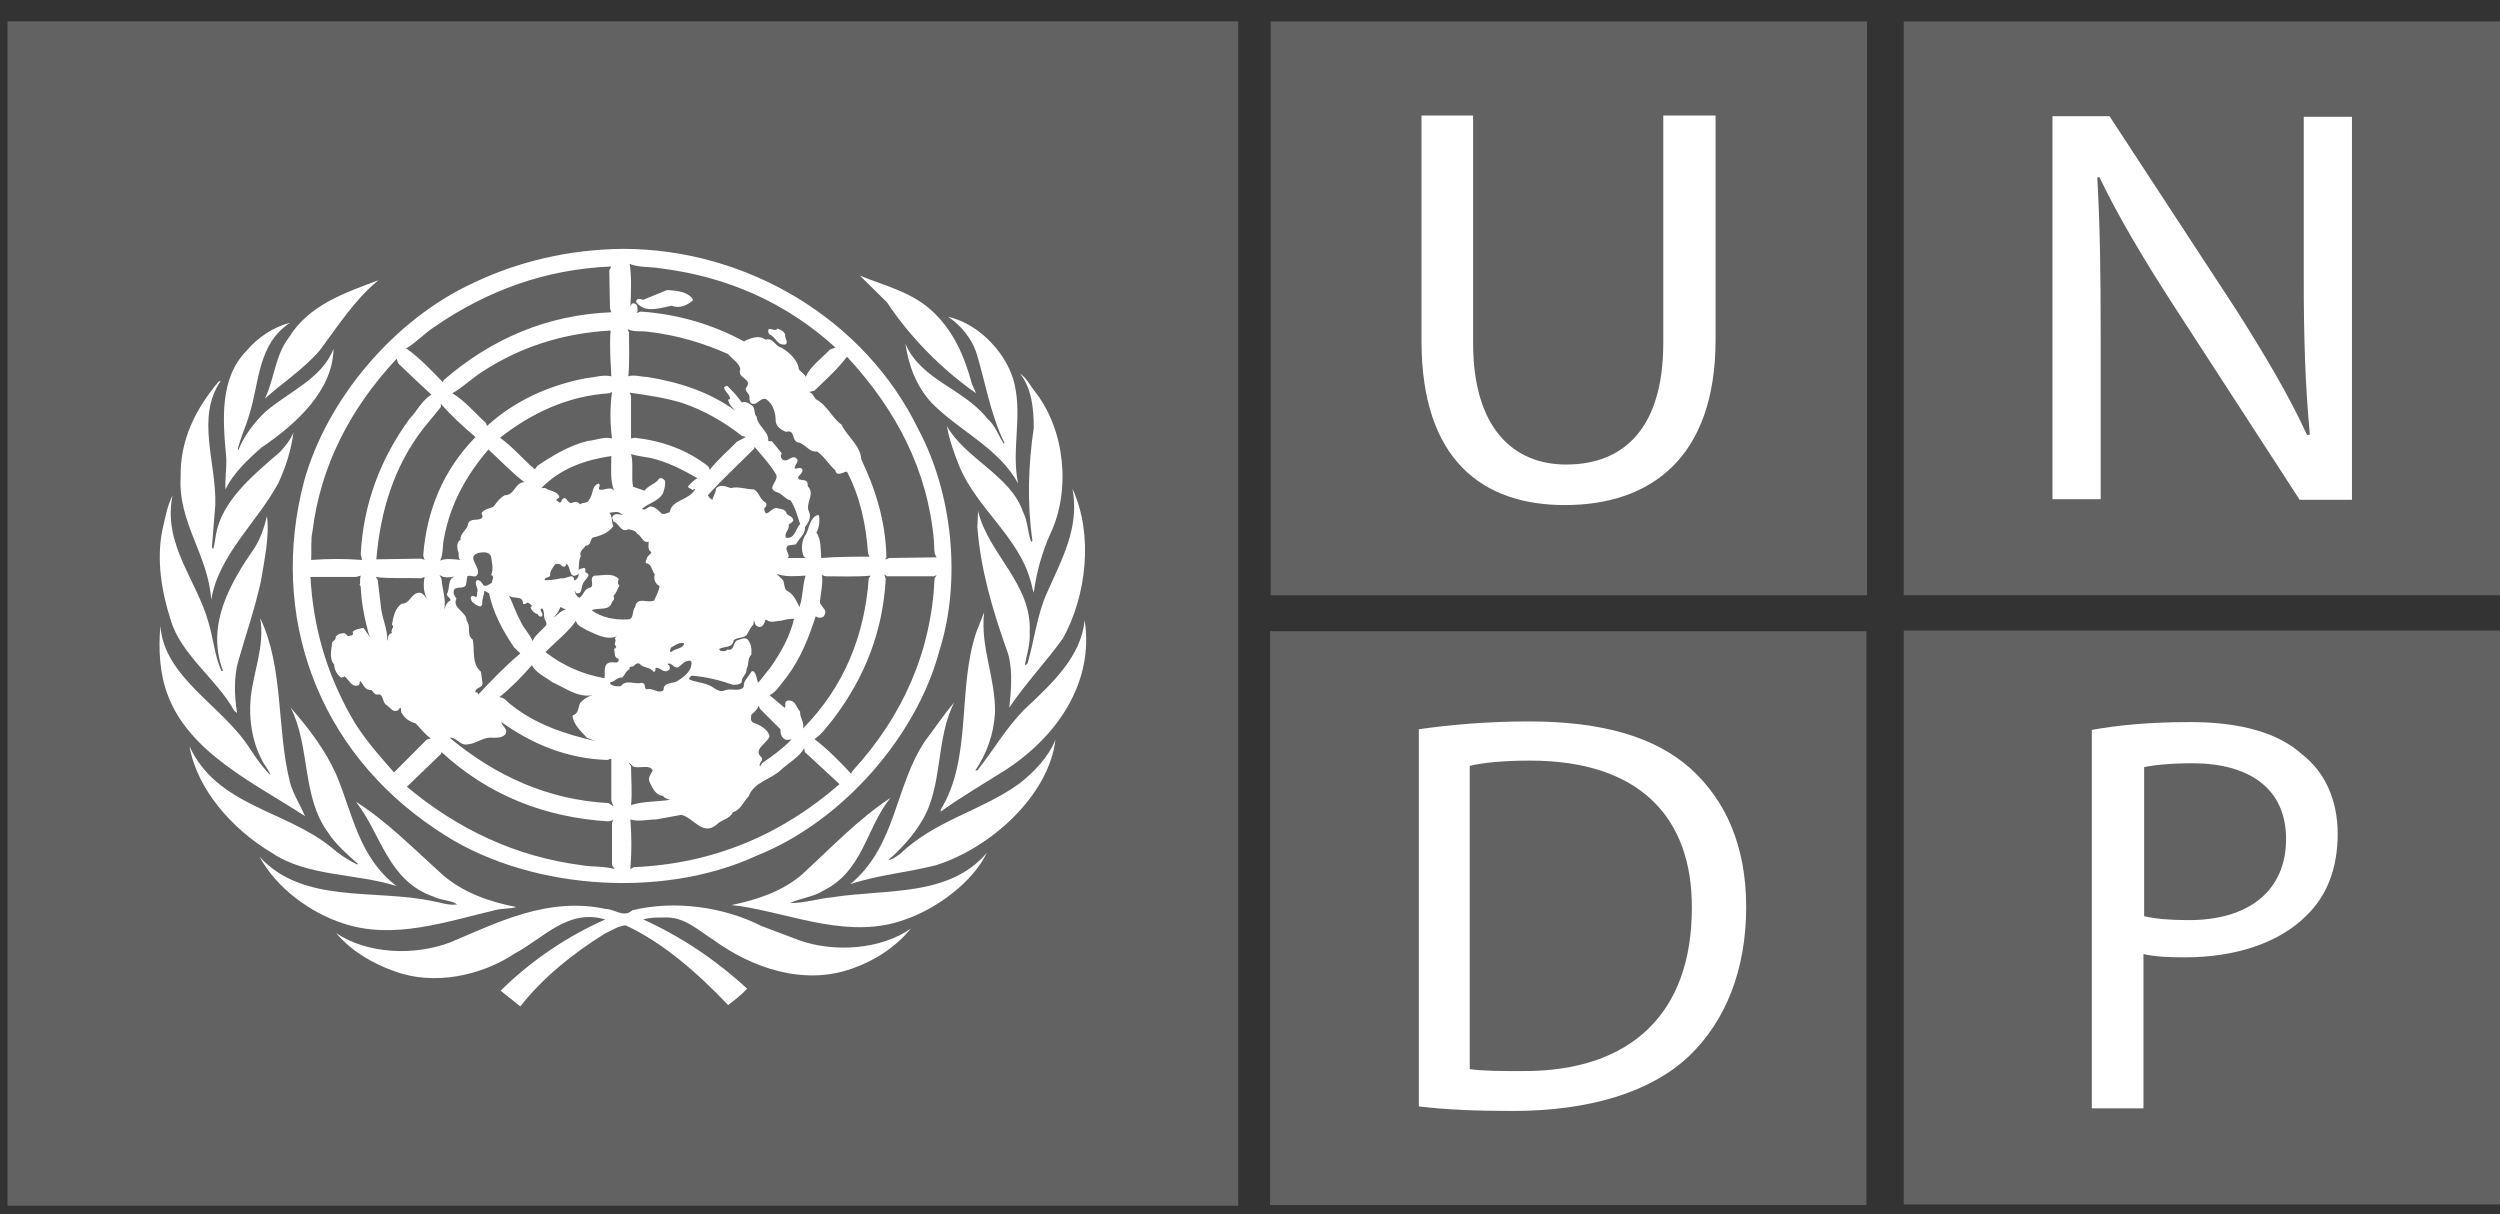 <svg width="70" height="34" viewBox="0 0 70 34" fill="none" xmlns="http://www.w3.org/2000/svg">
<rect x="0" y="0" width="70" height="34" fill="#333333" stroke="none"/>
<path d="M52.277 0.6H35.58V16.668H52.277V0.6Z" fill="#626262"/>
<path d="M39.802 3.235V9.548C39.802 12.897 41.532 14.142 43.814 14.142C46.23 14.142 48.036 12.806 48.036 9.512V3.235H46.572V9.603C46.572 11.964 45.488 13.007 43.852 13.007C42.369 13.007 41.247 11.982 41.247 9.603V3.235H39.802Z" fill="white"/>
<path d="M70.001 0.6H53.304V16.667H70.001V0.6Z" fill="#626262"/>
<path d="M58.819 13.995V9.402C58.819 7.627 58.8 6.327 58.724 4.973L58.781 4.955C59.332 6.108 60.074 7.334 60.854 8.542L64.391 13.995H65.855V3.271H64.505V7.773C64.505 9.438 64.543 10.738 64.676 12.165L64.6 12.184C64.087 11.067 63.421 9.951 62.622 8.688L59.066 3.253H57.469V13.977H58.819V13.995Z" fill="white"/>
<path d="M70.001 17.656H53.304V33.724H70.001V17.656Z" fill="#626262"/>
<path d="M64.01 23.493C64.01 22.066 62.964 21.371 61.386 21.371C60.758 21.371 60.283 21.425 60.036 21.48V25.653C60.34 25.726 60.758 25.763 61.234 25.763C62.964 25.781 64.01 24.939 64.01 23.493ZM65.455 23.347C65.455 24.317 65.151 25.086 64.581 25.635C63.82 26.403 62.584 26.806 61.177 26.806C60.739 26.806 60.34 26.788 60.017 26.714V31.033H58.571V20.437C59.275 20.309 60.169 20.218 61.329 20.218C62.755 20.218 63.801 20.529 64.448 21.114C65.094 21.608 65.455 22.395 65.455 23.347Z" fill="white"/>
<path d="M52.259 17.674H35.562V33.742H52.259V17.674Z" fill="#626262"/>
<path d="M47.371 25.433C47.39 22.871 45.888 21.297 42.845 21.297C42.104 21.297 41.533 21.352 41.153 21.444V29.935C41.514 29.99 42.047 29.99 42.617 29.99C45.698 30.009 47.371 28.343 47.371 25.433ZM48.893 25.397C48.893 27.154 48.322 28.581 47.295 29.569C46.23 30.576 44.519 31.107 42.351 31.107C41.305 31.107 40.468 31.07 39.727 30.979V20.419C40.62 20.291 41.666 20.2 42.807 20.2C44.88 20.2 46.344 20.639 47.333 21.517C48.303 22.395 48.893 23.658 48.893 25.397Z" fill="white"/>
<path d="M34.67 0.599H0.211V33.76H34.67V0.599Z" fill="#626262"/>
<path d="M26.206 24.226C25.426 24.427 24.57 24.5 23.81 24.756C25.103 23.677 25.046 22.029 25.901 20.748C26.187 20.382 26.415 20.016 26.719 19.669C26.187 20.694 26.415 22.011 25.806 22.999C25.578 23.384 25.236 23.768 24.875 24.079C24.989 24.079 25.103 23.969 25.198 23.914C26.187 22.963 27.48 22.707 28.545 21.938C28.963 21.609 29.363 21.188 29.553 20.712C29.363 22.286 27.727 23.75 26.206 24.226Z" fill="white"/>
<path d="M29.762 17.875C29.287 18.534 28.697 19.156 28.26 19.815C28.317 19.284 28.374 18.626 28.165 18.131C27.785 17.052 27.461 15.954 27.366 14.764L27.385 14.307C27.671 15.514 28.907 16.356 28.831 17.711C28.849 18.04 28.754 18.314 28.697 18.607L28.716 18.626L28.773 18.571C28.964 17.912 29.04 17.198 29.325 16.576C29.724 15.679 30.238 14.764 30.029 13.684C30.618 14.966 30.428 16.667 29.762 17.875Z" fill="white"/>
<path d="M29.002 10.994C29.82 12.056 29.991 13.739 29.401 14.965C29.173 15.478 29.021 16.027 28.945 16.594C28.907 16.503 28.888 16.356 28.85 16.246C28.526 15.057 27.348 14.215 26.872 13.08C26.72 12.714 26.587 12.33 26.511 11.927C27.024 12.842 28.298 13.318 28.641 14.325C28.774 14.581 28.774 14.892 28.869 15.167C28.888 15.167 28.907 15.148 28.907 15.13C28.755 14.087 28.793 13.007 28.945 11.982C28.945 11.433 28.888 10.884 28.565 10.463C28.755 10.591 28.85 10.811 29.002 10.994Z" fill="white"/>
<path d="M28.411 10.775C28.62 11.708 28.316 12.605 28.506 13.538C27.974 12.55 26.871 12.074 26.091 11.287C25.654 10.811 25.445 10.244 25.35 9.622C25.787 10.646 26.966 10.866 27.651 11.726C27.879 11.928 27.955 12.202 28.107 12.422L28.126 12.403C27.727 11.598 27.594 10.701 27.327 9.841C27.194 9.475 26.909 9.109 26.548 8.871C27.46 9.073 28.24 9.969 28.411 10.775Z" fill="white"/>
<path d="M26.037 8.652C26.703 9.237 27.007 9.988 27.216 10.756L27.33 11.012C26.36 10.335 25.466 9.42 24.839 8.469L24.078 7.718C24.744 7.993 25.466 8.158 26.037 8.652Z" fill="white"/>
<path d="M10.594 7.846C9.909 8.414 9.453 9.146 8.958 9.805C8.502 10.335 7.931 10.701 7.418 11.159C7.684 10.61 7.703 9.951 8.084 9.457C8.654 8.524 9.681 8.194 10.594 7.846Z" fill="white"/>
<path d="M6.903 9.823C7.227 9.438 7.645 9.164 8.121 9.036C7.208 9.64 7.265 10.72 6.979 11.616C6.884 11.946 6.732 12.257 6.656 12.586L6.675 12.604C6.827 12.22 7.094 11.854 7.417 11.543C8.063 10.976 9.014 10.61 9.338 9.768C9.319 10.939 8.292 11.873 7.322 12.531C6.922 12.879 6.523 13.263 6.314 13.703C6.295 13.41 6.352 13.099 6.333 12.787C6.238 11.763 6.143 10.591 6.903 9.823Z" fill="white"/>
<path d="M5.058 13.355C5.039 12.312 5.477 11.452 6.123 10.683C6.142 10.683 6.161 10.665 6.18 10.665C5.477 11.69 6.066 12.97 6.028 14.142L5.933 15.331C5.952 15.331 5.952 15.368 5.971 15.368C6.009 15.24 6.028 15.093 6.047 14.965C6.219 14.014 7.074 13.318 7.835 12.659C7.987 12.495 8.139 12.312 8.215 12.11C8.158 12.586 8.006 13.062 7.797 13.52C7.207 14.618 6.123 15.533 5.914 16.795C5.838 15.551 4.982 14.636 5.058 13.355Z" fill="white"/>
<path d="M4.547 14.837C4.623 14.508 4.68 14.178 4.832 13.867C4.547 15.24 5.516 16.247 5.84 17.436C5.973 17.875 6.011 18.369 6.201 18.79C6.22 18.79 6.239 18.79 6.239 18.772C5.764 17.491 6.448 16.32 7.133 15.332C7.304 15.057 7.399 14.764 7.475 14.453C7.551 15.02 7.399 15.697 7.304 16.283C7.133 17.052 6.886 17.765 6.676 18.497C6.543 18.955 6.562 19.486 6.638 19.962L6.562 19.907C6.068 19.01 5.06 18.333 4.775 17.345C4.528 16.576 4.375 15.679 4.547 14.837Z" fill="white"/>
<path d="M4.49 17.527C4.604 18.991 6.24 19.76 7.001 20.968C7.172 21.224 7.343 21.48 7.571 21.7C7.533 21.553 7.381 21.407 7.324 21.261C7.058 20.748 6.963 20.144 7.02 19.54C7.096 18.79 7.419 18.095 7.286 17.308C7.951 18.699 7.742 20.419 8.123 21.919C8.218 22.249 8.408 22.542 8.541 22.853C7.172 21.956 5.308 21.096 4.7 19.467C4.471 18.882 4.433 18.186 4.49 17.527Z" fill="white"/>
<path d="M5.306 20.895C6.066 22.56 7.987 22.688 9.261 23.713C9.489 23.914 9.737 24.079 10.003 24.207L10.022 24.189C9.737 23.933 9.394 23.64 9.185 23.31C8.443 22.304 8.691 20.895 8.139 19.815C8.653 20.401 9.109 21.005 9.413 21.682C9.87 22.761 10.041 24.006 11.106 24.811C9.965 24.445 8.615 24.555 7.607 23.878C6.504 23.219 5.515 22.102 5.306 20.895Z" fill="white"/>
<path d="M7.267 23.988C8.484 25.323 10.48 24.884 12.116 25.232C12.344 25.269 12.553 25.36 12.8 25.323C12.61 25.195 12.344 25.214 12.135 25.104C10.861 24.665 10.671 23.347 9.967 22.45C10.861 23.018 11.602 23.786 12.42 24.518C13.01 25.012 13.713 25.25 14.455 25.397C14.284 25.452 14.037 25.433 13.846 25.488C12.515 25.799 11.013 26.33 9.606 25.854C8.693 25.561 7.742 24.866 7.267 23.988Z" fill="white"/>
<path d="M23.868 27.117C22.499 27.611 21.053 27.099 19.969 26.312C19.532 26.037 19.152 25.653 18.581 25.69C18.372 25.69 18.182 25.69 18.011 25.745C19.057 26.22 20.026 26.861 20.92 27.684C20.768 27.849 20.578 27.996 20.388 28.142C19.532 27.245 18.581 26.403 17.516 25.909C17.307 25.928 17.117 26.056 16.927 26.147C16.071 26.678 15.215 27.355 14.569 28.179L14.017 27.739C14.892 26.879 15.881 26.22 16.946 25.745C15.9 25.433 15.215 26.275 14.416 26.696C13.485 27.319 12.153 27.611 11.031 27.19C10.423 26.971 9.852 26.641 9.415 26.129C10.29 26.715 11.602 26.769 12.61 26.385C13.96 25.818 15.348 25.104 16.965 25.452C17.212 25.452 17.459 25.708 17.706 25.488C18.904 25.196 20.274 25.397 21.32 25.928L22.385 26.33C23.373 26.678 24.667 26.586 25.503 26.001C25.085 26.513 24.495 26.898 23.868 27.117Z" fill="white"/>
<path d="M25.351 25.744C23.81 26.312 22.251 25.616 20.768 25.378L20.482 25.342C21.186 25.195 21.871 24.976 22.441 24.5C23.278 23.731 24.02 22.945 24.932 22.341C24.248 23.182 24.172 24.39 23.05 24.939C22.764 25.122 22.422 25.141 22.118 25.287C22.536 25.287 22.917 25.159 23.316 25.122C24.837 24.884 26.568 25.122 27.633 23.878C27.233 24.701 26.244 25.433 25.351 25.744Z" fill="white"/>
<path d="M28.165 21.553C27.556 21.938 26.928 22.304 26.339 22.725V22.67C27.233 21.224 26.795 19.248 27.347 17.674L27.556 17.143C27.442 18.131 27.879 18.973 27.86 19.961C27.822 20.565 27.632 21.096 27.309 21.572H27.366C27.803 21.023 28.145 20.419 28.659 19.888C29.458 19.138 30.275 18.387 30.37 17.363C30.637 19.065 29.648 20.584 28.165 21.553Z" fill="white"/>
<path d="M26.169 16.191C26.074 18.259 25.276 20.053 23.868 21.59L23.83 21.663C23.545 21.352 23.165 20.968 22.803 20.693C23.013 20.565 23.184 20.309 23.336 20.126C24.211 18.973 24.724 17.674 24.8 16.21L24.762 16.081L24.838 16.136H26.15L26.226 16.1L26.169 16.191ZM17.745 24.28L17.65 24.335C17.688 23.878 17.688 23.402 17.65 22.944C17.878 23.017 18.125 22.944 18.372 22.944L19.076 22.816C19.418 22.889 19.666 23.42 20.065 23.091C20.198 22.944 20.426 22.944 20.521 22.743C20.75 22.67 20.807 22.45 20.959 22.304C21.111 21.883 21.605 21.828 21.891 21.535C22.1 21.352 22.385 21.187 22.518 20.95L22.537 21.059L23.507 21.956C21.872 23.383 19.951 24.189 17.745 24.28ZM17.726 21.462C17.897 21.535 18.182 21.389 18.277 21.572C18.22 21.681 18.144 21.773 18.182 21.883C18.258 22.047 18.353 22.267 18.563 22.285C18.62 22.359 18.696 22.377 18.772 22.395C18.41 22.45 18.011 22.432 17.669 22.542C17.707 22.176 17.669 21.81 17.669 21.444L17.593 21.352C17.65 21.37 17.688 21.425 17.726 21.462ZM17.384 19.211C17.288 19.229 17.193 19.211 17.117 19.174C17.079 19.174 17.098 19.119 17.079 19.101C17.212 19.101 17.27 18.955 17.422 18.973C17.498 18.9 17.517 18.79 17.631 18.735C17.593 18.625 17.745 18.698 17.764 18.625C17.802 18.589 17.859 18.552 17.916 18.589C18.011 18.717 18.201 18.662 18.296 18.808C18.334 18.827 18.353 18.772 18.353 18.753V18.698C18.506 18.68 18.582 18.881 18.734 18.753C18.772 18.717 18.753 18.662 18.734 18.625C18.715 18.625 18.696 18.607 18.696 18.589C18.81 18.534 18.867 18.735 19 18.68C19.114 18.589 19.171 18.497 19.323 18.497L19.361 18.534C19.38 18.79 19.152 18.955 18.943 19.083C18.81 19.138 18.563 19.119 18.582 19.321C18.43 19.449 18.296 19.247 18.106 19.302C18.011 19.266 18.106 19.138 17.973 19.119C17.764 19.174 17.536 19.01 17.384 19.211ZM16.281 24.225C14.436 23.987 12.819 23.219 11.393 22.029L12.344 21.114L12.363 21.059C13.675 22.267 15.254 22.889 17.041 22.999L17.174 22.962L17.136 23.036V24.225L17.212 24.335C16.908 24.244 16.566 24.28 16.281 24.225ZM9.815 20.034C9.149 18.845 8.769 17.564 8.693 16.155H9.967L10.1 16.118C10.081 16.191 10.081 16.265 10.081 16.374V16.356C10.043 16.374 10.1 16.393 10.1 16.429C10.119 16.905 10.214 17.344 10.328 17.765L10.385 17.857C10.29 17.765 10.252 17.674 10.176 17.582C10.062 17.601 9.948 17.619 9.872 17.692C9.929 17.82 9.796 17.784 9.739 17.82C9.72 17.784 9.682 17.747 9.644 17.729C9.549 17.729 9.454 17.747 9.396 17.838C9.415 17.912 9.339 17.93 9.301 17.985C9.282 18.186 9.206 18.442 9.358 18.607C9.358 18.753 9.434 18.881 9.549 18.973C9.587 18.973 9.625 18.955 9.644 18.936C9.777 19.028 9.834 19.247 10.024 19.193C10.081 19.174 10.062 19.119 10.081 19.064C10.176 19.156 10.214 19.339 10.404 19.321C10.442 19.357 10.48 19.449 10.556 19.449C10.747 19.394 10.69 19.668 10.823 19.742C10.937 19.815 10.994 19.961 11.146 19.888L11.203 19.815C11.26 19.851 11.203 19.943 11.26 19.98C11.336 20.126 11.488 20.217 11.64 20.254C11.774 20.401 11.907 20.565 12.059 20.675L11.945 20.712L11.032 21.627C10.614 21.151 10.138 20.62 9.815 20.034ZM8.75 14.874C8.978 13.044 9.796 11.451 11.108 10.042L11.146 10.171C11.45 10.463 11.774 10.774 12.078 11.049C11.812 11.214 11.678 11.506 11.469 11.726C10.652 12.842 10.176 14.105 10.1 15.514L10.138 15.679C9.682 15.642 9.187 15.642 8.712 15.679C8.731 15.404 8.693 15.13 8.75 14.874ZM12.173 9.146C13.637 8.139 15.273 7.535 17.117 7.462L17.06 7.572L17.079 8.633L17.117 8.743C15.33 8.816 13.77 9.475 12.42 10.646L12.401 10.701C12.097 10.39 11.755 10.024 11.393 9.768H11.355C11.64 9.603 11.888 9.329 12.173 9.146ZM17.136 12.275C16.889 12.22 16.68 12.33 16.452 12.348C15.938 12.476 15.482 12.751 15.044 13.044C15.025 13.08 15.006 13.117 14.968 13.135C14.645 12.861 14.341 12.495 13.999 12.257C14.892 11.561 15.9 11.085 17.06 11.012L17.136 10.976C17.079 11.397 17.079 11.854 17.136 12.275ZM16.775 13.703C16.756 13.648 16.832 13.574 16.756 13.538C16.547 13.629 16.623 13.849 16.49 13.995C16.471 14.105 16.319 14.05 16.242 14.123C16.186 14.032 16.071 14.05 15.995 14.087C15.881 14.087 15.862 13.867 15.748 13.977C15.71 14.014 15.729 14.087 15.653 14.069C15.634 14.032 15.596 14.032 15.577 14.014C15.577 13.94 15.691 13.959 15.653 13.886C15.577 13.739 15.387 13.757 15.273 13.666H15.159C15.691 13.117 16.376 12.879 17.117 12.769C17.117 13.08 17.079 13.446 17.193 13.739C17.079 13.593 16.908 13.757 16.775 13.703ZM15.501 17.289C15.577 17.216 15.653 17.106 15.691 16.997L15.843 17.07C15.691 17.088 15.615 17.235 15.501 17.289ZM16.965 18.625C16.908 18.735 16.946 18.881 16.927 18.991C16.319 18.881 15.767 18.644 15.273 18.259C15.558 17.966 15.919 17.692 16.128 17.381C16.148 17.527 16.338 17.582 16.452 17.655C16.699 17.765 16.984 17.93 17.27 17.82C17.25 17.838 17.231 17.857 17.212 17.875C17.288 17.948 17.155 18.021 17.25 18.095C17.27 18.149 17.193 18.149 17.193 18.186C17.231 18.259 17.174 18.406 17.308 18.442C17.346 18.479 17.308 18.552 17.25 18.552C17.136 18.534 17.022 18.534 16.965 18.625ZM14.132 13.867C13.999 13.94 13.903 14.069 13.827 14.178C13.713 14.252 13.58 14.233 13.485 14.361C13.485 14.416 13.542 14.471 13.485 14.508C13.371 14.599 13.162 14.489 13.105 14.672C13.086 14.837 12.877 14.929 12.896 15.112C12.781 15.185 12.8 15.313 12.819 15.423C12.877 15.496 12.8 15.624 12.896 15.679C12.724 15.661 12.477 15.624 12.325 15.697C12.42 15.496 12.382 15.258 12.439 15.038C12.61 14.123 13.048 13.318 13.675 12.586C13.999 12.879 14.341 13.245 14.683 13.501C14.417 13.501 14.417 13.867 14.132 13.867ZM13.504 19.083L13.466 18.808C13.2 18.589 13.295 18.186 13.238 17.912C13.048 17.765 13.2 17.546 13.067 17.381C13.067 17.125 12.648 17.033 12.781 16.759C12.724 16.686 12.667 16.594 12.724 16.502C12.8 16.411 12.991 16.502 13.048 16.374L13.086 16.136C13.181 16.081 13.314 16.21 13.371 16.081C13.466 15.862 13.029 15.587 13.409 15.478C13.542 15.459 13.694 15.441 13.751 15.587C13.77 15.752 13.827 15.935 13.751 16.1C13.865 16.136 13.77 16.246 13.77 16.319C13.694 16.356 13.637 16.429 13.542 16.393C13.504 16.338 13.447 16.228 13.352 16.246C13.276 16.338 13.371 16.429 13.371 16.539C13.352 16.594 13.371 16.667 13.333 16.722C13.295 16.704 13.276 16.686 13.219 16.686C13.143 16.722 13.2 16.814 13.219 16.85C13.295 16.905 13.352 16.978 13.466 16.978L13.504 16.923C13.485 16.777 13.561 16.667 13.561 16.539L13.694 16.612C13.808 17.161 14.075 17.655 14.398 18.131L14.569 18.296C14.151 18.644 13.751 19.064 13.39 19.449C13.39 19.43 13.371 19.357 13.314 19.394C13.276 19.229 13.561 19.284 13.504 19.083ZM16.433 20.657L16.661 20.748C15.862 20.565 15.006 20.291 14.322 19.742C14.208 19.668 14.132 19.522 13.979 19.522C14.303 19.266 14.626 18.936 14.892 18.625C15.006 18.845 15.273 18.955 15.463 19.101C15.805 19.247 16.166 19.54 16.585 19.467C16.452 19.504 16.338 19.577 16.242 19.687C16.186 19.815 16.204 19.98 16.033 20.034C16.033 20.254 16.262 20.474 16.433 20.657ZM15.063 17.198C15.063 17.235 15.12 17.289 15.178 17.253C15.235 17.18 15.063 17.07 15.178 17.033C15.254 17.106 15.216 17.253 15.254 17.344C15.292 17.399 15.311 17.454 15.292 17.509C15.159 17.655 14.987 17.784 14.911 17.948C14.835 17.747 14.645 17.582 14.569 17.381C14.436 17.143 14.36 16.887 14.246 16.667C14.36 16.795 14.645 16.649 14.645 16.905C14.664 16.923 14.683 16.905 14.721 16.905C14.759 16.869 14.759 16.869 14.816 16.887C14.835 16.923 14.949 16.96 14.854 16.997C14.873 17.088 14.968 17.18 15.063 17.198ZM17.117 10.537C16.87 10.482 16.642 10.573 16.395 10.591C15.368 10.793 14.417 11.214 13.637 11.927L13.599 11.836C13.295 11.561 13.01 11.214 12.667 11.012C12.953 10.848 13.219 10.591 13.504 10.408C14.569 9.713 15.767 9.329 17.098 9.255C17.06 9.676 17.098 10.116 17.117 10.537ZM11.907 15.679L11.793 15.642L10.537 15.661C10.652 14.306 11.032 13.062 11.85 12.001L12.344 11.397V11.305C12.629 11.634 12.972 11.946 13.314 12.238C12.401 13.172 11.945 14.306 11.85 15.551C11.869 15.606 11.869 15.661 11.907 15.679ZM10.975 17.729C10.842 17.747 10.88 17.875 10.842 17.948C10.861 17.637 10.709 17.344 10.671 17.033L10.575 16.228L10.518 16.155C10.918 16.21 11.374 16.173 11.793 16.191L11.888 16.155C11.85 16.356 11.85 16.631 11.983 16.795C11.926 16.74 11.85 16.594 11.736 16.594C11.507 16.612 11.488 16.905 11.241 16.905C11.051 17.052 11.013 17.271 10.975 17.491C11.07 17.546 10.918 17.637 10.975 17.729ZM12.363 16.21L12.306 16.1C12.439 16.191 12.591 16.173 12.743 16.136C12.515 16.21 12.61 16.466 12.515 16.631C12.496 16.704 12.629 16.74 12.61 16.814C12.496 16.869 12.477 16.978 12.439 17.07C12.496 16.777 12.382 16.502 12.363 16.21ZM17.174 22.578L17.041 22.487C15.33 22.395 13.865 21.718 12.591 20.657C12.8 20.638 12.877 20.895 13.105 20.84C13.352 20.821 13.542 20.62 13.808 20.657C13.941 20.657 14.094 20.657 14.17 20.529C14.208 20.401 14.056 20.327 14.037 20.217C14.911 20.84 15.881 21.242 17.003 21.279L17.117 21.242V22.413L17.174 22.578ZM17.384 14.38L17.46 14.416C17.364 14.416 17.25 14.361 17.174 14.434C17.117 14.471 17.155 14.544 17.174 14.599C17.346 14.654 17.384 14.929 17.593 14.819C17.688 14.837 17.802 14.855 17.84 14.947C17.973 15.002 17.992 15.221 18.163 15.166C18.163 15.258 18.125 15.404 18.239 15.459C18.22 15.533 18.106 15.569 18.106 15.661C18.087 15.679 18.068 15.734 18.087 15.77C18.258 15.789 18.239 15.972 18.334 16.081C18.296 16.21 18.334 16.338 18.468 16.411C18.448 16.557 18.372 16.686 18.315 16.814C18.144 16.905 17.84 16.686 17.783 16.997C17.688 17.106 17.764 17.344 17.574 17.344C17.193 17.363 16.851 17.289 16.566 17.088C16.756 16.997 17.079 17.125 17.136 16.85C17.193 16.814 17.212 16.74 17.174 16.686C17.27 16.594 17.288 16.484 17.346 16.393C17.27 16.319 17.308 16.283 17.326 16.21C17.136 16.027 16.889 16.118 16.642 16.118C16.49 16.191 16.642 16.356 16.547 16.448C16.357 16.466 16.357 16.649 16.224 16.74C16.148 16.704 16.09 16.612 16.09 16.539H16.109C16.09 16.576 16.128 16.612 16.148 16.612C16.319 16.631 16.262 16.448 16.319 16.356C16.338 16.246 16.604 16.1 16.395 16.027C16.376 15.99 16.414 15.917 16.357 15.899C16.3 15.917 16.186 15.917 16.186 16.027C16.224 16.1 16.186 16.191 16.109 16.246H16.071C16.09 16.191 16.052 16.155 16.014 16.136C15.9 16.136 15.824 16.21 15.71 16.191C15.558 16.228 15.406 16.246 15.254 16.246C15.235 16.155 15.368 16.191 15.406 16.118C15.387 15.99 15.482 15.899 15.539 15.807C15.577 15.77 15.653 15.789 15.691 15.807C15.729 15.844 15.767 15.88 15.824 15.862L15.862 15.789C15.995 15.862 15.919 16.246 16.186 16.081C16.224 15.917 16.186 15.716 16.262 15.569C16.204 15.423 16.357 15.368 16.395 15.276C16.528 15.295 16.528 15.13 16.585 15.057C16.794 15.002 17.022 14.947 17.174 14.727C17.117 14.617 17.155 14.453 17.06 14.361C17.155 14.343 17.308 14.306 17.384 14.38ZM18.163 9.292C18.962 9.384 19.685 9.603 20.388 9.914C20.502 10.061 20.692 10.152 20.73 10.335C20.616 10.61 21.111 10.591 20.883 10.866C20.864 10.957 20.94 10.994 20.978 11.067C20.997 11.14 20.959 11.25 21.054 11.305C21.225 11.342 21.282 11.122 21.453 11.177C21.662 11.323 21.719 11.58 21.719 11.799C21.738 11.946 21.872 12.037 22.005 12.092C22.271 12.019 22.157 12.312 22.328 12.385C22.537 12.403 22.651 12.678 22.879 12.641C23.089 12.787 23.203 13.007 23.393 13.172C23.393 13.208 23.412 13.245 23.45 13.263C23.564 13.282 23.621 13.208 23.716 13.208C24.078 13.904 24.249 14.672 24.306 15.496L24.344 15.587C23.906 15.587 23.45 15.587 22.994 15.624C22.974 15.368 22.994 15.112 22.86 14.91C22.936 14.782 22.956 14.599 22.936 14.453C22.918 14.38 22.841 14.453 22.822 14.453C22.67 14.581 22.651 14.782 22.575 14.947C22.442 15.112 22.423 15.386 22.499 15.569L22.556 15.624H22.043C22.176 15.551 21.929 15.404 22.062 15.276L22.29 15.24C22.366 15.075 22.556 14.965 22.537 14.764C22.632 14.636 22.727 14.489 22.651 14.325C22.537 14.087 22.841 13.831 22.613 13.611C22.632 13.538 22.594 13.446 22.499 13.446C22.423 13.428 22.347 13.446 22.347 13.355C22.385 13.3 22.499 13.227 22.461 13.135C22.404 13.062 22.328 13.135 22.252 13.117C22.233 13.007 22.442 12.897 22.252 12.806C22.119 12.787 22.062 12.934 21.929 12.879C21.872 12.842 21.834 12.751 21.891 12.696L21.624 12.367C21.605 12.33 21.51 12.385 21.51 12.33C21.529 12.074 21.206 11.927 21.187 11.671C21.092 11.58 21.168 11.415 21.035 11.342C20.959 11.287 20.883 11.232 20.769 11.268C20.654 11.104 20.521 10.957 20.369 10.811C20.331 10.793 20.293 10.829 20.274 10.848C20.293 10.976 20.445 11.049 20.445 11.177C20.426 11.177 20.407 11.177 20.388 11.195C20.407 11.323 20.521 11.433 20.597 11.506C19.875 10.976 19.019 10.701 18.125 10.555C17.954 10.555 17.764 10.482 17.593 10.537C17.631 10.152 17.612 9.713 17.612 9.31L17.574 9.219C17.783 9.31 17.973 9.255 18.163 9.292ZM18.525 7.517C20.369 7.755 22.005 8.469 23.393 9.731L23.241 9.786C22.994 10.042 22.689 10.262 22.556 10.555C22.537 10.463 22.404 10.408 22.366 10.335C22.347 10.097 22.1 9.859 21.872 9.731C21.7 9.695 21.643 9.438 21.434 9.512C21.244 9.365 21.016 9.475 20.845 9.548V9.567C19.97 9.091 19 8.798 17.954 8.725C17.897 8.725 17.878 8.761 17.821 8.761C17.878 8.725 17.84 8.615 17.84 8.56C17.821 8.523 17.764 8.469 17.688 8.505C17.669 8.542 17.65 8.578 17.65 8.615C17.669 8.231 17.688 7.737 17.631 7.389C17.897 7.499 18.22 7.462 18.525 7.517ZM19.38 18.918C19.78 18.955 20.16 19.046 20.521 19.174C20.616 19.174 20.712 19.174 20.769 19.101C20.75 18.955 20.921 18.881 20.902 18.735C20.978 18.607 20.921 18.442 21.035 18.332C21.054 18.186 21.035 18.003 20.921 17.893C20.826 17.838 20.73 17.912 20.635 17.93C20.521 18.003 20.559 18.241 20.369 18.186C20.331 18.241 20.236 18.241 20.179 18.223C20.16 18.204 20.141 18.204 20.141 18.168C20.274 18.095 20.521 18.149 20.54 17.93C20.635 17.838 20.807 17.875 20.902 17.784C20.978 17.674 20.997 17.582 21.092 17.491C21.092 17.454 21.111 17.399 21.111 17.363C21.13 17.418 21.13 17.509 21.225 17.546C21.339 17.582 21.377 17.491 21.415 17.418C21.415 17.381 21.434 17.326 21.472 17.363C21.586 17.454 21.738 17.381 21.872 17.381C21.986 17.344 22.119 17.326 22.233 17.326C22.119 17.82 21.872 18.259 21.567 18.698C21.453 18.827 21.358 18.973 21.225 19.119C21.187 19.01 21.187 18.881 21.092 18.79L21.035 18.808C20.959 18.955 20.807 19.064 20.826 19.229C20.712 19.394 20.445 19.247 20.274 19.339C20.084 19.394 19.97 19.211 19.818 19.174C19.647 19.101 19.437 19.101 19.285 19.01C19.323 18.955 19.342 18.918 19.38 18.918ZM20.635 12.367C20.388 12.623 20.084 12.879 19.875 13.153L19.837 13.062C19.228 12.586 18.544 12.348 17.783 12.257L17.669 12.275V11.085L17.631 10.994C18.144 11.067 18.639 11.14 19.114 11.287C19.704 11.488 20.255 11.799 20.769 12.202L20.883 12.238L20.635 12.367ZM22.556 16.118C22.48 16.356 22.48 16.631 22.423 16.869C22.404 16.905 22.404 16.96 22.385 16.997C22.309 16.85 22.233 16.649 22.062 16.557C21.91 16.484 22.005 16.283 21.872 16.191L21.738 16.063C21.948 16.155 22.271 16.136 22.556 16.118ZM21.738 13.776C21.891 13.812 21.986 13.977 22.138 14.014C22.271 14.215 22.328 14.453 22.404 14.672C22.271 14.8 22.271 15.093 22.005 15.057C21.948 14.91 22.119 14.837 22.081 14.691C22.119 14.654 22.195 14.636 22.214 14.563C22.195 14.434 22.024 14.453 22.005 14.325C21.948 14.252 21.852 14.252 21.776 14.233C21.605 14.16 21.434 14.581 21.396 14.233C21.453 14.197 21.491 14.123 21.434 14.069C21.282 13.995 21.263 13.794 21.111 13.703C20.883 13.703 20.674 13.611 20.464 13.666C20.331 13.629 20.16 13.538 20.046 13.684C20.046 13.794 19.97 13.886 19.951 13.995C19.894 13.977 19.856 13.922 19.818 13.867C20.217 13.428 20.692 12.989 21.111 12.568L21.13 12.513C21.339 12.769 21.586 13.025 21.738 13.3C21.796 13.483 21.453 13.666 21.738 13.776ZM19.152 18.003C19.152 18.168 18.905 18.149 18.791 18.259C18.734 18.241 18.772 18.168 18.791 18.131C18.905 18.076 18.981 17.985 19.152 18.003ZM18.753 14.343C18.677 14.361 18.601 14.416 18.525 14.38C18.448 14.306 18.353 14.197 18.22 14.178C18.125 14.197 18.068 14.306 17.973 14.252C18.144 14.087 18.43 14.05 18.563 13.812C18.601 13.703 18.639 13.574 18.62 13.465C18.582 13.41 18.506 13.355 18.448 13.41C18.353 13.556 18.144 13.593 18.049 13.739L17.726 13.629C17.669 13.336 17.745 12.97 17.669 12.714C17.84 12.769 18.03 12.787 18.22 12.824C18.696 12.934 19.114 13.153 19.532 13.391C19.437 13.428 19.342 13.538 19.266 13.611C19.266 13.684 19.361 13.666 19.38 13.721L19.475 13.684C19.285 14.032 18.81 13.977 18.753 14.343ZM21.32 21.206C21.073 20.986 21.472 20.821 21.548 20.62C21.51 20.419 21.263 20.291 21.092 20.236C20.997 20.181 21.035 20.089 21.035 20.016C21.111 19.943 21.206 19.87 21.244 19.76L21.282 19.851L21.852 20.419C21.852 20.547 21.872 20.657 22.005 20.712C22.062 20.73 22.138 20.693 22.195 20.712H22.157C21.91 20.968 21.624 21.169 21.339 21.37L21.282 21.462C21.225 21.352 21.396 21.297 21.32 21.206ZM22.404 19.925C22.29 19.815 22.29 19.613 22.081 19.613C22.005 19.613 21.986 19.668 21.986 19.723C21.986 19.76 22.005 19.797 21.967 19.815L21.548 19.467C21.738 19.376 21.891 19.119 22.043 18.936C22.423 18.424 22.651 17.838 22.841 17.253C22.898 17.308 22.994 17.308 23.051 17.271C23.108 17.216 23.127 17.125 23.089 17.07L22.956 16.887C22.974 16.612 23.051 16.356 23.013 16.1L23.108 16.136C23.526 16.136 23.963 16.155 24.382 16.118L24.325 16.191C24.211 17.784 23.64 19.229 22.48 20.401C22.537 20.236 22.385 20.089 22.404 19.925ZM26.15 15.148C26.169 15.295 26.131 15.478 26.226 15.606L24.895 15.624C24.857 15.642 24.819 15.661 24.781 15.661L24.819 15.606C24.8 14.599 24.515 13.703 24.116 12.861C24.096 12.476 23.716 12.22 23.564 11.891C23.279 11.689 23.184 11.36 22.841 11.177C22.784 11.104 22.746 10.994 22.651 10.976L22.803 10.939C23.127 10.628 23.469 10.317 23.716 9.987C25.104 11.488 25.979 13.172 26.15 15.148ZM25.713 12.019C24.211 8.926 20.902 6.968 17.441 6.968C15.919 6.986 14.531 7.316 13.257 7.92C10.994 8.963 9.149 11.214 8.522 13.446C7.514 17.216 8.883 21.023 12.23 23.237C14.645 24.902 18.486 25.213 21.206 23.951C23.621 22.981 25.675 20.584 26.302 18.223C26.93 16.246 26.664 13.794 25.713 12.019Z" fill="white"/>
<path d="M21.51 9.237C21.51 9.292 21.51 9.329 21.548 9.366C21.738 9.439 21.757 9.696 22.004 9.641C22.08 9.567 21.966 9.476 21.985 9.366C21.947 9.274 21.871 9.237 21.776 9.201C21.662 9.311 21.586 9.146 21.51 9.237Z" fill="white"/>
<path d="M17.838 8.487C18.086 8.78 18.504 8.615 18.808 8.56C19.037 8.652 19.246 8.542 19.398 8.414V8.377C19.246 8.158 18.941 8.139 18.675 8.121L18.01 8.395C17.953 8.377 17.857 8.341 17.819 8.414C17.8 8.45 17.819 8.469 17.838 8.487Z" fill="white"/>
</svg>
